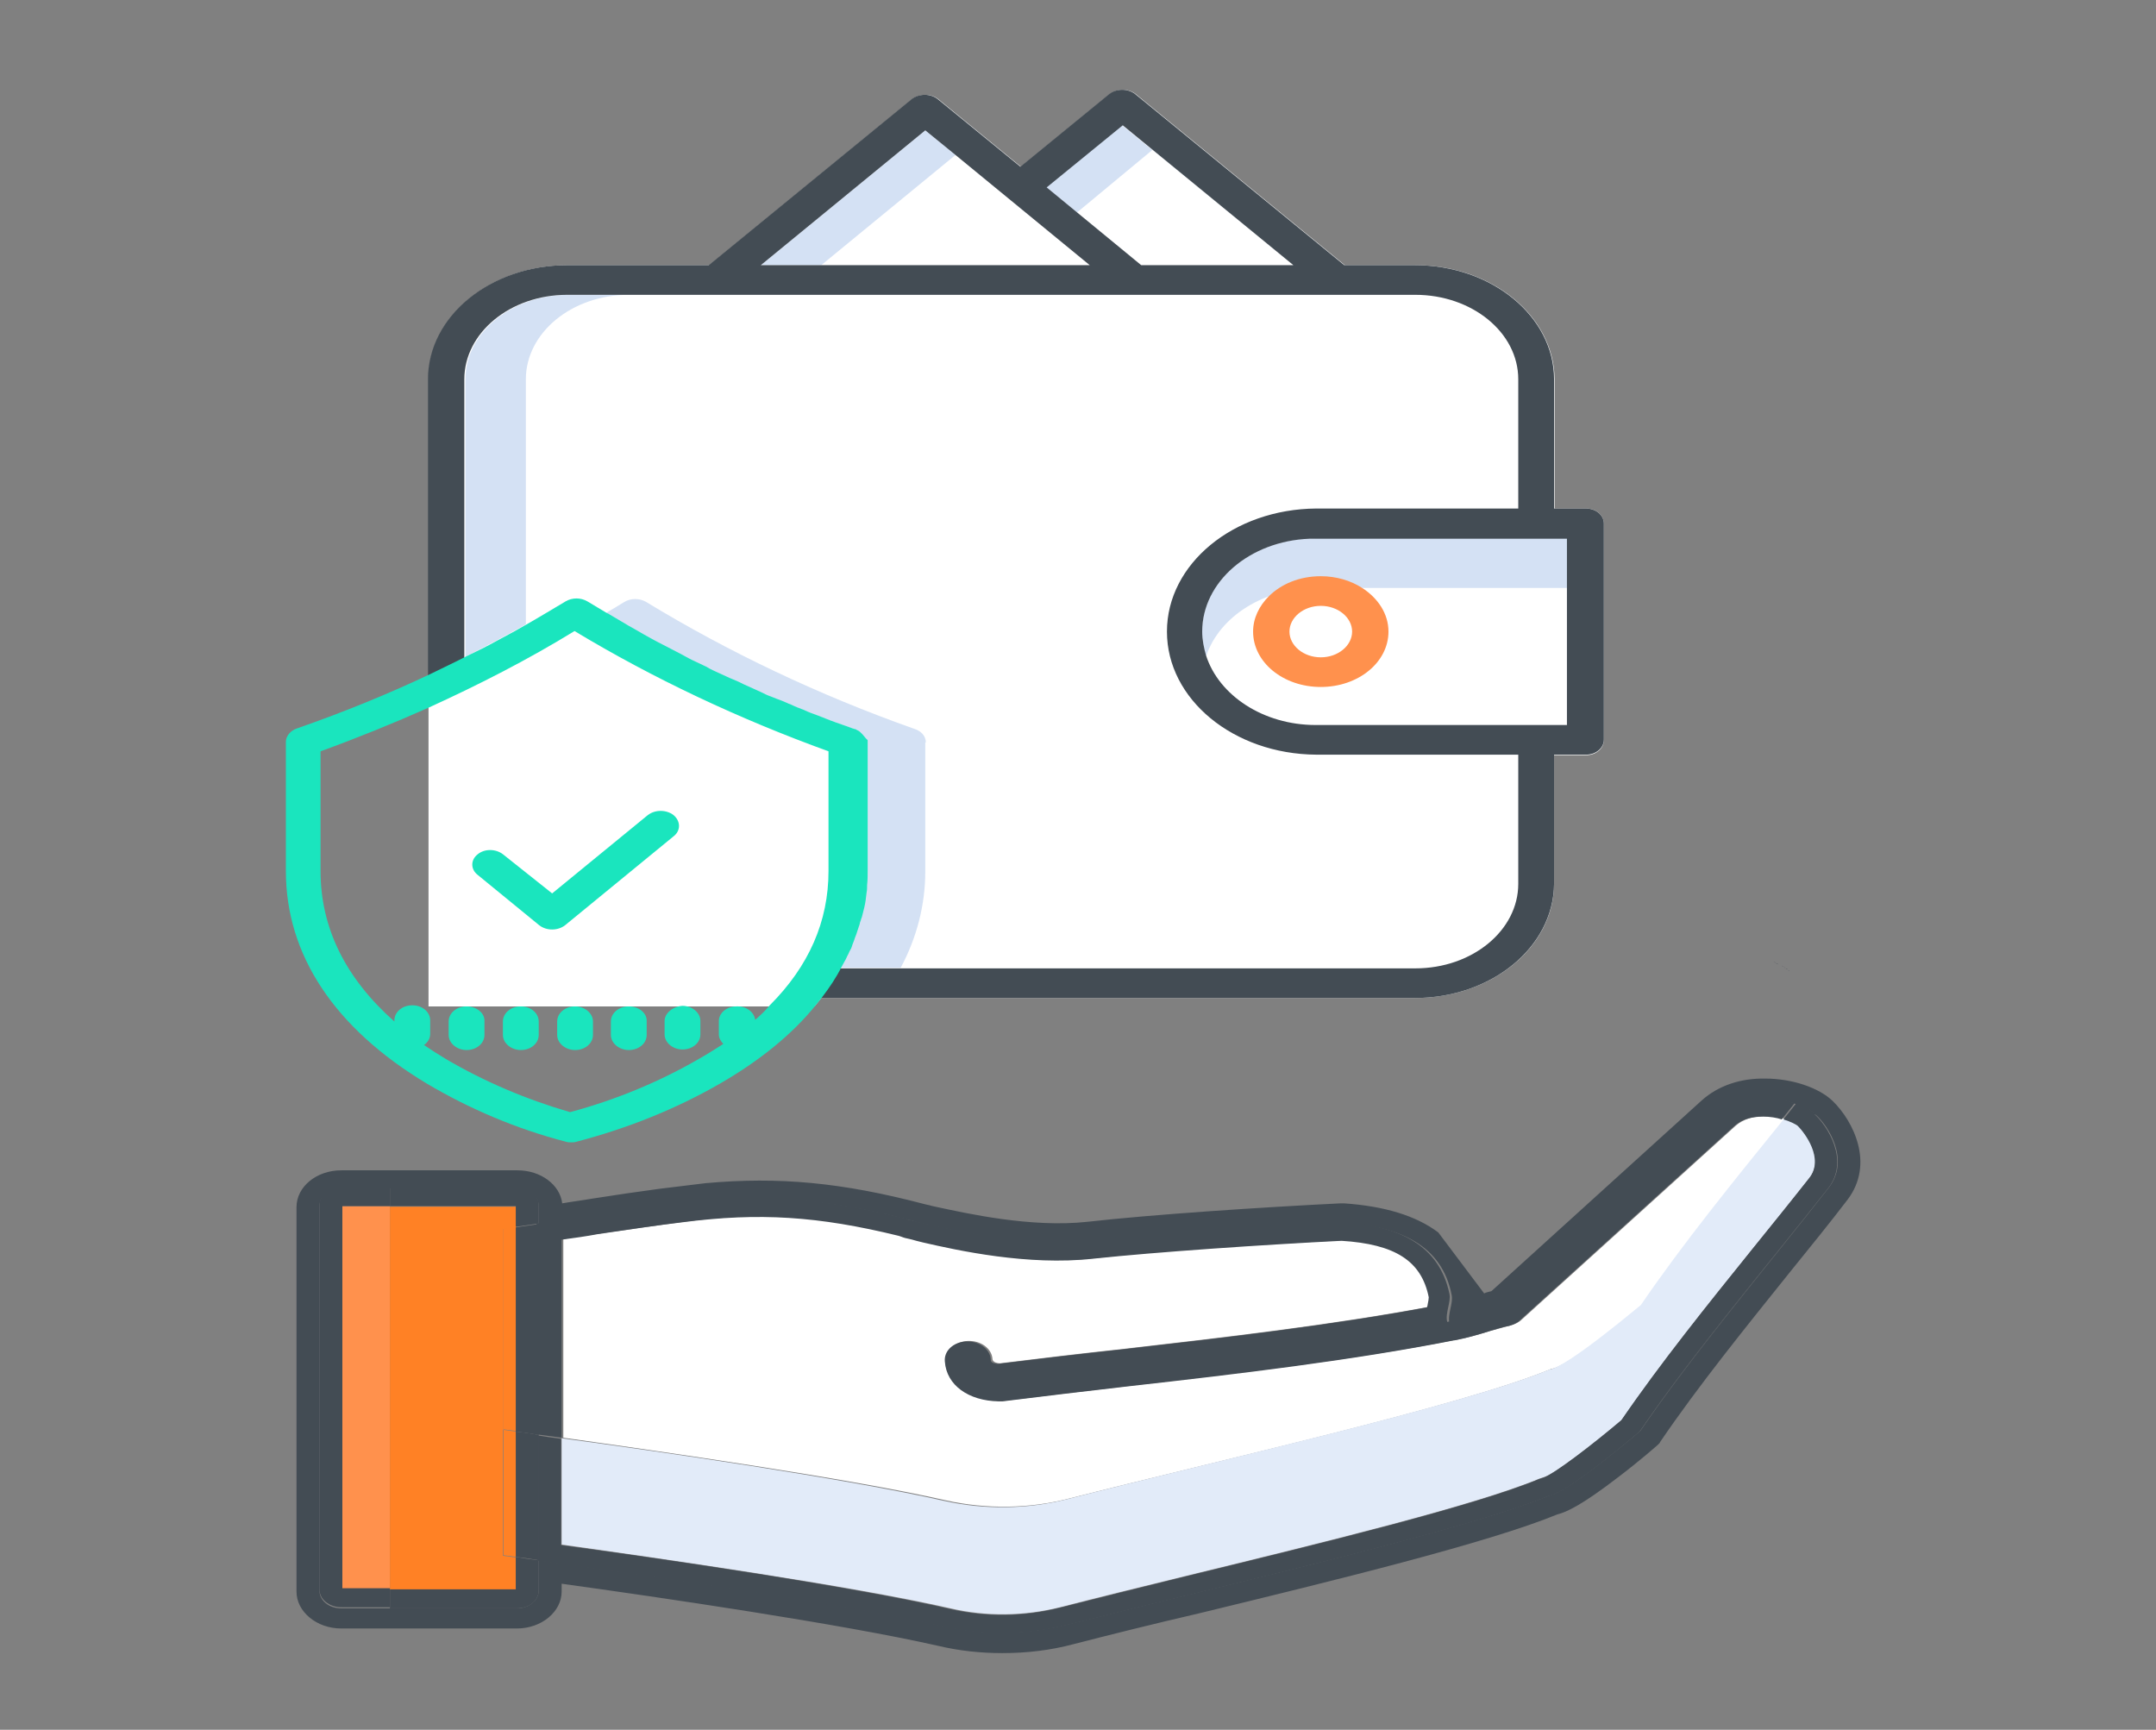 <?xml version="1.0" encoding="utf-8"?>
<!-- Generator: Adobe Illustrator 23.0.1, SVG Export Plug-In . SVG Version: 6.00 Build 0)  -->
<svg version="1.1" id="Capa_1" xmlns="http://www.w3.org/2000/svg" xmlns:xlink="http://www.w3.org/1999/xlink" x="0px" y="0px"
	 viewBox="0 0 385.4 309.2" style="enable-background:new 0 0 385.4 309.2;" xml:space="preserve">
<rect x="0" y="0" width="385.4" height="309.2" fill="#808080" stroke="none"/>
<style type="text/css">
	.st0{fill:#FFFFFF;}
	.st1{fill:none;}
	.st2{fill:#E2EBF9;}
	.st3{fill:#FF914D;}
	.st4{fill:#FF8125;}
	.st5{fill:#434C54;}
	.st6{fill:#D4E1F4;}
	.st7{fill:#1AE5BE;}
</style>
<path class="st0" d="M286.7,93.6v38.7c0,1.5-1.4,2.7-3.2,2.7h-5.7V158c0,11.2-11.1,20.4-24.9,20.4H146.8c-0.4,0.5-0.8,1-1.2,1.5h-69
	V67.8c0-11.2,11.1-20.4,24.9-20.4h25.3l36.3-29.7c1.3-1,3.3-1,4.6,0l14.8,12.1l15.9-13c1.3-1,3.3-1,4.6,0l37.4,30.6h12.6
	c13.7,0,24.8,9.1,24.9,20.4v23.1h5.7C285.3,90.9,286.7,92.1,286.7,93.6z"/>
<path class="st1" d="M244.1,212.3c-20.1,3.2-67.9,5.1-78.5,0c-6.9-3.3-26.6-3.6-39.5-3.5v2.5c13.2-1.2,24.6,0,39,3.7
	c0.1,0,0.3,0.1,0.4,0.1c0.2,0,0.3,0.1,0.5,0.1c0.4,0.1,0.8,0.2,1.2,0.3c5.5,1.2,17.1,3.8,27.2,2.7c11.5-1.3,31.1-2.6,45.3-3.3
	c0.2,0,0.4,0,0.5,0c7.3,0.4,12.9,2.1,16.9,5.2v-5.8C254.2,212.4,250,211.3,244.1,212.3z"/>
<path class="st0" d="M310.3,201.2L272,235.9c-0.5,0.5-1.2,0.8-1.9,1c-1.2,0.3-2.4,0.7-3.7,1c-1.9,0.6-4,1.2-6.1,1.6c0,0-0.1,0-0.1,0
	c-18.3,3.6-38.5,5.9-58.1,8.2c-7.8,0.9-15.3,1.8-22.6,2.7c-0.2,0-0.4,0-0.6,0c0,0-0.1,0-0.1,0c-5.4-0.1-9.3-3-9.6-7.1
	c-0.2-1.9,1.5-3.5,3.8-3.6c2.3-0.1,4.2,1.3,4.4,3.1c0,0.3,0.1,0.8,1.3,0.9c7.2-0.9,14.9-1.8,22.3-2.6c18.3-2.1,37.2-4.3,54.4-7.5
	c0-0.2,0.1-0.3,0.1-0.5c0.1-0.4,0.2-1.1,0.2-1.3c-1.3-6.4-6-9.5-15.6-10.1c-14.1,0.7-33.2,1.9-44.4,3.2c-11.8,1.3-24.4-1.5-30.4-2.9
	c-0.4-0.1-0.8-0.2-1.2-0.3c-1-0.2-1.6-0.4-2-0.5c-0.5-0.1-0.9-0.2-1.2-0.4c-14.2-3.6-24.9-4.2-38.7-2.4c-4.3,0.6-9.5,1.3-15,2.1
	c-2.2,0.3-4.4,0.6-6.5,1V257c17.1,2.4,50.8,7.2,68.4,11.2c7.2,1.6,14.8,1.5,21.9-0.3c26.3-6.7,70.5-16.6,86.3-23.2
	c3.3-0.4,16.2-11.4,16.2-11.4c7.5-11,16.7-22.3,25.6-33.3c-0.9-0.3-2.1-0.5-3.3-0.5C313.3,199.5,311.6,200.1,310.3,201.2z"/>
<path class="st2" d="M277,244.8c-15.8,6.5-60,16.4-86.3,23.2c-7.1,1.8-14.7,1.9-21.9,0.3c-17.6-4-51.3-8.9-68.4-11.2v19
	c17.1,2.4,51.5,7.3,69.5,11.4c6.4,1.5,13.2,1.4,19.6-0.2c6.6-1.7,14.3-3.6,22.5-5.6c24.2-5.9,51.7-12.6,63.2-17.4
	c0.3-0.1,0.6-0.2,0.9-0.3c2-0.7,8.6-5.8,13.8-10.2c6.9-10.1,15.3-20.6,23.5-30.7c3.4-4.2,6.8-8.5,10.1-12.6c2.7-3.5-0.9-8.2-2-9.3
	c-0.3-0.3-1.3-0.8-2.6-1.2c-8.9,11-18.1,22.3-25.6,33.3C293.2,233.3,280.3,244.3,277,244.8z"/>
<rect x="61.2" y="215.6" class="st3" width="8.5" height="68.5"/>
<path class="st4" d="M90,255.6v-35.9c0.7-0.1,1.5-0.2,2.3-0.3v-3.7H69.7v68.5h22.5v-5.8c-1.5-0.2-2.3-0.3-2.3-0.3V255.6z"/>
<path class="st4" d="M90,219.6v35.9c0,0,0.8,0.1,2.3,0.3v-36.6C91.5,219.4,90.7,219.5,90,219.6z"/>
<path class="st4" d="M90,278c0,0,0.8,0.1,2.3,0.3v-22.4c-1.5-0.2-2.3-0.3-2.3-0.3V278z"/>
<path class="st5" d="M327.6,196.8c-2.5-2.4-7.3-4-12-4c-4.5-0.1-8.5,1.3-11.4,3.9l-37.6,34.1c-0.4,0.1-0.9,0.2-1.3,0.4l-8.2-10.9
	c-4-3-9.6-4.7-16.9-5.2c-0.2,0-0.4,0-0.5,0c-14.2,0.7-33.8,2-45.3,3.3c-10.1,1.1-21.6-1.5-27.2-2.7c-0.5-0.1-0.9-0.2-1.2-0.3
	c-0.2,0-0.4-0.1-0.5-0.1c-0.1,0-0.3-0.1-0.4-0.1c-14.5-3.8-25.8-4.9-39-3.7l-8.2,1c-3.7,0.5-7.9,1.1-12.3,1.8
	c-1.7,0.3-3.4,0.5-5.1,0.8c-0.4-3.3-3.8-5.9-8-5.9H61c-4.4,0-8,2.9-8,6.6v68.7c0,3.6,3.6,6.6,8,6.6h31.4c4.4,0,8-3,8-6.6v-1.4
	c17.4,2.4,50.1,7.2,67.3,11.1c3.8,0.9,7.6,1.3,11.5,1.3c4.3,0,8.6-0.5,12.7-1.6c6.6-1.7,14.2-3.6,22.4-5.5
	c24.3-5.9,51.7-12.6,64.1-17.7c1.6-0.4,4.3-1.6,10.8-6.6c3.7-2.8,6.9-5.6,7-5.7c0.2-0.2,0.5-0.4,0.6-0.7c6.8-10,15.3-20.5,23.4-30.6
	c3.4-4.2,6.9-8.5,10.1-12.7C335.1,208,331.3,200.4,327.6,196.8z M326.9,212.3c-11,14.1-23.8,29.1-33.7,43.5c0,0-12.9,11-16.2,11.5
	c-15.3,6.3-57.2,15.8-83.8,22.5c-0.9,0.2-1.7,0.4-2.5,0.6c-7.1,1.8-14.7,1.9-21.9,0.3c-19.1-4.4-57.3-9.7-72.5-11.8v5.4
	c0,1.8-1.8,3.2-3.9,3.2H69.7H61c-2.2,0-3.9-1.4-3.9-3.2v-68.7c0-1.8,1.8-3.2,3.9-3.2h8.7h22.7c0.1,0,0.3,0,0.4,0
	c2,0.2,3.5,1.5,3.5,3.2v3.3c8.5-1.2,18-2.7,25-3.6c15.6-2,27.4-0.9,42.5,3.1c0,0-3.8-0.8,1.1,0.3c5.4,1.2,18.3,4.4,30,3.1
	c11.7-1.3,31.7-2.6,45-3.2c10.7,0.6,17.9,4.2,19.6,12.9c0.3,1.5-0.8,3.5-0.4,5c3.3-0.6,6.5-1.8,9.8-2.6l38.4-34.7
	c4.1-3.7,10.4-3.2,14.4-1.6c0,0,0,0,0,0c0.2,0.1,0.3,0.1,0.5,0.2c0,0,0,0,0,0c0.1,0.1,0.3,0.1,0.4,0.2c0,0,0,0,0.1,0
	c0.1,0.1,0.3,0.1,0.4,0.2c0,0,0.1,0,0.1,0c0.1,0.1,0.2,0.1,0.3,0.2c0,0,0.1,0,0.1,0.1c0.1,0.1,0.2,0.1,0.3,0.2c0,0,0.1,0,0.1,0.1
	c0.1,0.1,0.2,0.1,0.2,0.2c0,0,0.1,0,0.1,0.1c0.1,0.1,0.2,0.2,0.3,0.2C326.7,201.1,330.8,207.3,326.9,212.3z"/>
<path class="st5" d="M318.5,172.6c0.1,0.1,0.2,0.1,0.3,0.2C318.7,172.8,318.6,172.7,318.5,172.6z"/>
<path class="st5" d="M318,172.4c0.1,0.1,0.3,0.1,0.4,0.2C318.3,172.5,318.1,172.5,318,172.4z"/>
<path class="st5" d="M318.9,172.9c0.1,0.1,0.2,0.1,0.3,0.2C319.1,173,319,172.9,318.9,172.9z"/>
<path class="st5" d="M319.3,173.1c0.1,0.1,0.2,0.1,0.2,0.2C319.4,173.2,319.3,173.2,319.3,173.1z"/>
<path class="st5" d="M317.5,172.2c0.1,0.1,0.3,0.1,0.4,0.2C317.8,172.3,317.7,172.2,317.5,172.2z"/>
<path class="st5" d="M317,171.9c0.2,0.1,0.3,0.1,0.5,0.2C317.3,172.1,317.2,172,317,171.9z"/>
<path class="st5" d="M326.9,212.3c-11,14.1-23.8,29.1-33.7,43.5C303,241.3,315.9,226.3,326.9,212.3z"/>
<path class="st5" d="M319.6,173.4c0.1,0.1,0.2,0.2,0.3,0.2C319.8,173.5,319.7,173.5,319.6,173.4z"/>
<path class="st5" d="M100.4,257v-35.4c2.2-0.3,4.4-0.6,6.5-1c5.5-0.8,10.7-1.6,15-2.1c13.8-1.8,24.4-1.1,38.7,2.4
	c0.4,0.1,0.8,0.3,1.2,0.4c0.4,0.1,1,0.2,2,0.5c0.4,0.1,0.8,0.2,1.2,0.3c6.1,1.4,18.7,4.2,30.4,2.9c11.3-1.2,30.4-2.5,44.4-3.2
	c9.6,0.6,14.3,3.6,15.6,10.1c0,0.2-0.1,0.9-0.2,1.3c0,0.2-0.1,0.3-0.1,0.5c-17.1,3.2-36,5.4-54.4,7.5c-7.4,0.8-15,1.7-22.3,2.6
	c-1.3-0.1-1.3-0.5-1.3-0.9c-0.2-1.8-2.1-3.2-4.4-3.1c-2.3,0.1-4,1.7-3.8,3.6c0.3,4.2,4.2,7,9.6,7.1c0,0,0.1,0,0.1,0
	c0.2,0,0.4,0,0.6,0c7.3-0.9,14.7-1.8,22.6-2.7c19.6-2.2,39.8-4.6,58.1-8.2c0.1,0,0.1,0,0.1,0c2.1-0.4,4.2-1,6.1-1.6
	c1.3-0.4,2.5-0.8,3.7-1c0.7-0.2,1.4-0.5,1.9-1l38.3-34.7c1.3-1.2,3-1.7,5.2-1.7c1.2,0,2.4,0.2,3.3,0.5c0.8-1,1.5-1.9,2.3-2.9
	c0.2,0.1,0.4,0.1,0.5,0.2c-3.9-1.6-10.3-2.1-14.4,1.6l-38.4,34.7c-3.3,0.8-6.5,2-9.8,2.6c-0.4-1.5,0.7-3.6,0.4-5
	c-1.8-8.7-9-12.3-19.6-12.9c-13.3,0.7-33.3,1.9-45,3.2c-11.7,1.3-24.6-1.9-30-3.1c-4.9-1.1-1.1-0.3-1.1-0.3
	c-15-3.9-26.9-5.1-42.5-3.1c-7,0.9-16.5,2.4-25,3.6v37.7C97.5,256.6,98.9,256.8,100.4,257z"/>
<path class="st5" d="M317.5,172.1C317.5,172.2,317.5,172.2,317.5,172.1C317.5,172.2,317.5,172.2,317.5,172.1z"/>
<path class="st5" d="M318,172.4C318,172.4,318,172.4,318,172.4C318,172.4,318,172.4,318,172.4z"/>
<path class="st5" d="M317,171.9C317,171.9,317,171.9,317,171.9C317,171.9,317,171.9,317,171.9z"/>
<path class="st5" d="M168.8,290.6c7.2,1.6,14.8,1.5,21.9-0.3C183.6,292.2,176,292.3,168.8,290.6z"/>
<path class="st5" d="M277,267.2c-15.3,6.3-57.2,15.8-83.8,22.5C219.7,283,261.7,273.5,277,267.2z"/>
<path class="st5" d="M318.4,172.6C318.4,172.6,318.4,172.6,318.4,172.6C318.4,172.6,318.4,172.6,318.4,172.6z"/>
<path class="st5" d="M318.8,172.8C318.8,172.8,318.9,172.9,318.8,172.8C318.9,172.9,318.8,172.8,318.8,172.8z"/>
<path class="st5" d="M319.2,173.1c0,0,0.1,0,0.1,0.1C319.2,173.1,319.2,173.1,319.2,173.1z"/>
<path class="st5" d="M319.5,173.3C319.5,173.3,319.5,173.3,319.5,173.3C319.5,173.3,319.5,173.3,319.5,173.3z"/>
<path class="st5" d="M324.2,198.8C324.2,198.8,324.2,198.7,324.2,198.8c-0.2-0.1-0.2-0.2-0.3-0.2c0,0-0.1,0-0.1-0.1
	c-0.1-0.1-0.2-0.1-0.3-0.2c0,0-0.1,0-0.1-0.1c-0.1-0.1-0.2-0.1-0.3-0.2c0,0-0.1,0-0.1,0c-0.1-0.1-0.2-0.1-0.4-0.2c0,0,0,0-0.1,0
	c-0.1-0.1-0.3-0.1-0.4-0.2c0,0,0,0,0,0c-0.2-0.1-0.3-0.1-0.5-0.2c0,0,0,0,0,0c-0.2-0.1-0.4-0.1-0.5-0.2c-0.8,1-1.5,1.9-2.3,2.9
	c1.3,0.4,2.3,0.9,2.6,1.2c1.1,1.1,4.8,5.8,2,9.3c-3.2,4.1-6.7,8.4-10.1,12.6c-8.1,10.1-16.5,20.5-23.5,30.7
	c-5.2,4.4-11.9,9.5-13.8,10.2c-0.3,0.1-0.6,0.2-0.9,0.3c-11.5,4.8-39,11.5-63.2,17.4c-8.1,2-15.8,3.9-22.5,5.6
	c-6.4,1.6-13.2,1.7-19.6,0.2c-17.9-4.1-52.3-9.1-69.5-11.4v-19c-1.5-0.2-2.9-0.4-4.1-0.6v22.4c15.1,2.1,53.3,7.4,72.5,11.8
	c7.2,1.6,14.8,1.5,21.9-0.3c0.8-0.2,1.7-0.4,2.5-0.6c26.5-6.7,68.5-16.2,83.8-22.5c3.3-0.4,16.2-11.5,16.2-11.5
	c9.8-14.4,22.6-29.4,33.7-43.5c3.9-5-0.2-11.2-2.4-13.2C324.4,198.9,324.3,198.9,324.2,198.8z"/>
<path class="st5" d="M61.2,284.1v-68.5h8.5v-3.4H61c-2.2,0-3.9,1.4-3.9,3.2v68.7c0,1.8,1.8,3.2,3.9,3.2h8.7v-3.4H61.2z"/>
<path class="st5" d="M96.3,215.5c0-1.7-1.5-3-3.5-3.2C94.8,212.4,96.3,213.8,96.3,215.5z"/>
<path class="st5" d="M92.2,215.6v3.7c1.3-0.2,2.7-0.4,4.1-0.6v-3.3c0-1.7-1.5-3-3.5-3.2c-0.1,0-0.3,0-0.4,0H69.7v3.4H92.2z"/>
<path class="st5" d="M92.2,284.1H69.7v3.4h22.7c2.2,0,3.9-1.4,3.9-3.2v-5.4c-1.7-0.2-3-0.4-4.1-0.6V284.1z"/>
<path class="st5" d="M92.2,255.9c1,0.1,2.4,0.3,4.1,0.6v-37.7c-1.4,0.2-2.8,0.4-4.1,0.6V255.9z"/>
<path class="st5" d="M92.2,255.9v22.4c1,0.1,2.4,0.3,4.1,0.6v-22.4C94.7,256.2,93.3,256,92.2,255.9z"/>
<g>
	<path class="st6" d="M192.5,38L206,26.8l25.1,20.6l-30.5-25l-13.6,11.1L204,47.4L192.5,38z"/>
	<path class="st6" d="M165.4,23.3L136,47.4h10.8l24-19.7L165.4,23.3z"/>
	<path class="st6" d="M212.2,52.7h-0.1H212.2L212.2,52.7z"/>
	<path class="st6" d="M140.4,52.7h-0.1H140.4L140.4,52.7z"/>
	<path class="st6" d="M94,67.8c0-8.3,8.2-15.1,18.4-15.1h-10.8c-10.1,0-18.4,6.7-18.4,15.1v49.6c3.7-1.9,7.3-3.8,10.8-5.8V67.8z"/>
	<path class="st6" d="M165.5,132.7c0-1.1-0.8-2-2-2.4l-0.3-0.1c-16.9-6-32.9-13.6-47.7-22.6c-1.2-0.7-2.7-0.7-3.9,0
		c-1.1,0.7-2.3,1.4-3.5,2.1c13.8,8.1,28.6,15,44.2,20.5l0.3,0.1c1.2,0.4,2,1.4,2,2.4v23.1c0,5.9-1.5,11.8-4.4,17.2h10.8
		c2.9-5.4,4.4-11.3,4.4-17.2V132.7z"/>
	<path class="st6" d="M235.2,96.2c-6.4,0-12.3,2.4-16.2,6.6c-3.8,4.1-5.1,9.5-3.4,14.5c2.4-7.2,10.5-12.2,19.6-12.2h45v-8.9
		L235.2,96.2z"/>
</g>
<path class="st5" d="M283.5,90.9h-5.7V67.8c0-11.2-11.1-20.4-24.9-20.4h-12.6l-37.4-30.6c-1.3-1-3.3-1-4.6,0l-15.9,13l-14.8-12.1
	c-1.3-1-3.3-1-4.6,0l-36.3,29.7h-25.3c-13.7,0-24.9,9.1-24.9,20.4v54.3h6.5V67.8c0-8.3,8.2-15.1,18.4-15.1h27.9l0.1,0l0.1,0h71.8
	l0.1,0l0.1,0h51.5c10.1,0,18.4,6.7,18.4,15.1v23.1h-36.1c-14.8,0.1-26.7,9.9-26.7,22s11.9,21.9,26.7,22h36.1V158
	c0,8.3-8.2,15.1-18.4,15.1H145v5.3h107.9c13.7,0,24.8-9.1,24.9-20.4v-23.1h5.7c1.8,0,3.2-1.2,3.2-2.7V93.6
	C286.7,92.1,285.3,90.9,283.5,90.9z M136,47.4l29.4-24.1l5.4,4.4l24,19.7H136z M204,47.4l-16.9-13.9l13.6-11.1l30.5,25H204z
	 M280.2,129.6h-45c-9.4,0-17.3-5.3-19.6-12.4c-0.4-1.4-0.7-2.8-0.7-4.3c0-8.9,8.5-16.2,19.2-16.6c0.3,0,0.7,0,1,0h45V129.6z"/>
<path class="st3" d="M243.5,105.1c-2-1.3-4.6-2.1-7.4-2.1c-3.8,0-7.1,1.4-9.3,3.6c0,0,0,0,0,0c-1.7,1.7-2.8,3.9-2.8,6.3
	c0,5.5,5.4,9.9,12.1,9.9c6.7,0,12.1-4.4,12.1-9.9C248.2,109.7,246.3,106.9,243.5,105.1z M236.1,117.5c-3.1,0-5.6-2.1-5.6-4.6
	c0-2.5,2.5-4.6,5.6-4.6c3.1,0,5.6,2.1,5.6,4.6C241.7,115.4,239.2,117.5,236.1,117.5z"/>
<path class="st7" d="M153.7,130.8c-0.1-0.1-0.3-0.2-0.5-0.3c-0.2-0.1-0.3-0.2-0.5-0.2l-0.3-0.1c-1.3-0.5-2.6-0.9-3.9-1.4
	c-0.8-0.3-1.5-0.6-2.3-0.9c-0.8-0.3-1.7-0.6-2.5-1c-0.8-0.3-1.6-0.6-2.4-1c-0.2-0.1-0.4-0.1-0.5-0.2c-0.7-0.3-1.4-0.6-2-0.8
	c-0.3-0.1-0.7-0.3-1-0.4c-0.6-0.2-1.2-0.5-1.8-0.8c-0.4-0.2-0.7-0.3-1.1-0.5c-0.7-0.3-1.3-0.6-2-0.9c-0.2-0.1-0.4-0.2-0.6-0.3
	c-0.8-0.4-1.7-0.7-2.5-1.1c0,0,0,0,0,0c-0.8-0.4-1.6-0.7-2.4-1.1c-0.4-0.2-0.8-0.4-1.1-0.6c-0.6-0.3-1.3-0.6-1.9-0.9c0,0,0,0,0,0
	c-0.9-0.4-1.8-0.9-2.7-1.4c-0.9-0.5-1.8-0.9-2.7-1.4c-1.8-0.9-3.6-1.9-5.3-2.9c-0.9-0.5-1.8-1-2.6-1.5c-0.7-0.4-1.5-0.9-2.2-1.3
	c-0.1-0.1-0.2-0.1-0.4-0.2c-1.2-0.7-2.3-1.4-3.5-2.1c-1.2-0.7-2.7-0.7-3.9,0c-4,2.4-8,4.8-12.2,7c-1.8,1-3.6,1.9-5.5,2.8
	c-2.1,1.1-4.3,2.1-6.5,3.2c-7.6,3.6-15.5,6.8-23.5,9.6l-0.3,0.1c-1.2,0.4-2,1.4-2,2.4v23.1c0,15,8.7,28.1,25.2,38
	c7.6,4.5,16,8.1,24.9,10.4c0.3,0.1,0.6,0.1,0.9,0.1c0.3,0,0.6,0,0.9-0.1c9.2-2.4,17.9-5.9,25.7-10.4c7.1-4.1,12.9-8.8,17.1-14
	c0.4-0.5,0.8-1,1.2-1.5c1.3-1.7,2.5-3.5,3.4-5.3c0.2-0.4,0.4-0.7,0.6-1.1c0.2-0.3,0.3-0.6,0.5-1c0.2-0.3,0.3-0.7,0.5-1
	c0.2-0.3,0.3-0.7,0.4-1c0.1-0.3,0.3-0.7,0.4-1.1c0.1-0.3,0.3-0.7,0.4-1.1c0.1-0.3,0.2-0.6,0.3-0.9c0-0.1,0.1-0.2,0.1-0.3
	c0.1-0.2,0.1-0.5,0.2-0.7c0.1-0.2,0.1-0.4,0.2-0.6c0.1-0.2,0.1-0.4,0.2-0.7c0.1-0.4,0.2-0.8,0.3-1.2c0.2-0.8,0.3-1.7,0.4-2.6
	c0.1-0.5,0.1-0.9,0.1-1.4c0.1-0.9,0.1-1.7,0.1-2.6v-23.3C154.7,132,154.3,131.3,153.7,130.8z M135,182.3c-0.2-1.4-1.6-2.5-3.4-2.4
	c-1.7,0-3.1,1.2-3.1,2.6v2.4c0,0.6,0.3,1.2,0.8,1.7c-1.4,0.9-2.8,1.8-4.4,2.7c-7.1,4.1-14.8,7.3-23,9.5c-7.9-2.3-15.4-5.5-22.2-9.5
	c-1.3-0.8-2.6-1.6-3.9-2.5c0.7-0.5,1.1-1.2,1.1-2v-2.4c0-1.5-1.4-2.7-3.2-2.7c-1.8,0-3.2,1.2-3.2,2.7v0.2
	c-8.7-7.7-13.2-16.7-13.2-26.9v-21.4c6.6-2.4,13-5,19.3-7.8c9-4.1,17.8-8.6,26.1-13.7c14.1,8.5,29.4,15.7,45.4,21.5v21.4
	c0,9-3.5,17-10.5,24C136.8,180.7,135.9,181.5,135,182.3z"/>
<path class="st7" d="M102.8,179.9c-1.8,0-3.2,1.2-3.2,2.7v2.4c0,1.5,1.5,2.7,3.2,2.7c1.8,0,3.2-1.2,3.2-2.7v-2.4
	C106,181.1,104.5,179.9,102.8,179.9z"/>
<path class="st7" d="M112.4,179.9c-1.8,0-3.2,1.2-3.2,2.7v2.4c0,1.5,1.5,2.7,3.2,2.7c1.8,0,3.2-1.2,3.2-2.7v-2.4
	C115.7,181.1,114.2,179.9,112.4,179.9z"/>
<path class="st7" d="M118.8,182.5v2.4c0,1.5,1.5,2.7,3.2,2.7c1.8,0,3.2-1.2,3.2-2.7v-2.4c0-1.5-1.5-2.7-3.2-2.7
	C120.3,179.9,118.8,181.1,118.8,182.5z"/>
<path class="st7" d="M93.1,179.9c-1.8,0-3.2,1.2-3.2,2.7v2.4c0,1.5,1.5,2.7,3.2,2.7c1.8,0,3.2-1.2,3.2-2.7v-2.4
	C96.3,181.1,94.9,179.9,93.1,179.9z"/>
<path class="st7" d="M83.4,179.9c-1.8,0-3.2,1.2-3.2,2.7v2.4c0,1.5,1.5,2.7,3.2,2.7c1.8,0,3.2-1.2,3.2-2.7v-2.4
	C86.7,181.1,85.2,179.9,83.4,179.9z"/>
<path class="st7" d="M89.9,152.7c-1.3-1-3.3-1-4.5,0c-1.3,1-1.3,2.7,0,3.7l11,9c1.3,1,3.3,1,4.6,0l19.4-15.9c1.3-1,1.3-2.7,0-3.8
	c-1.3-1-3.3-1-4.6,0l-17.1,14L89.9,152.7z"/>
</svg>
